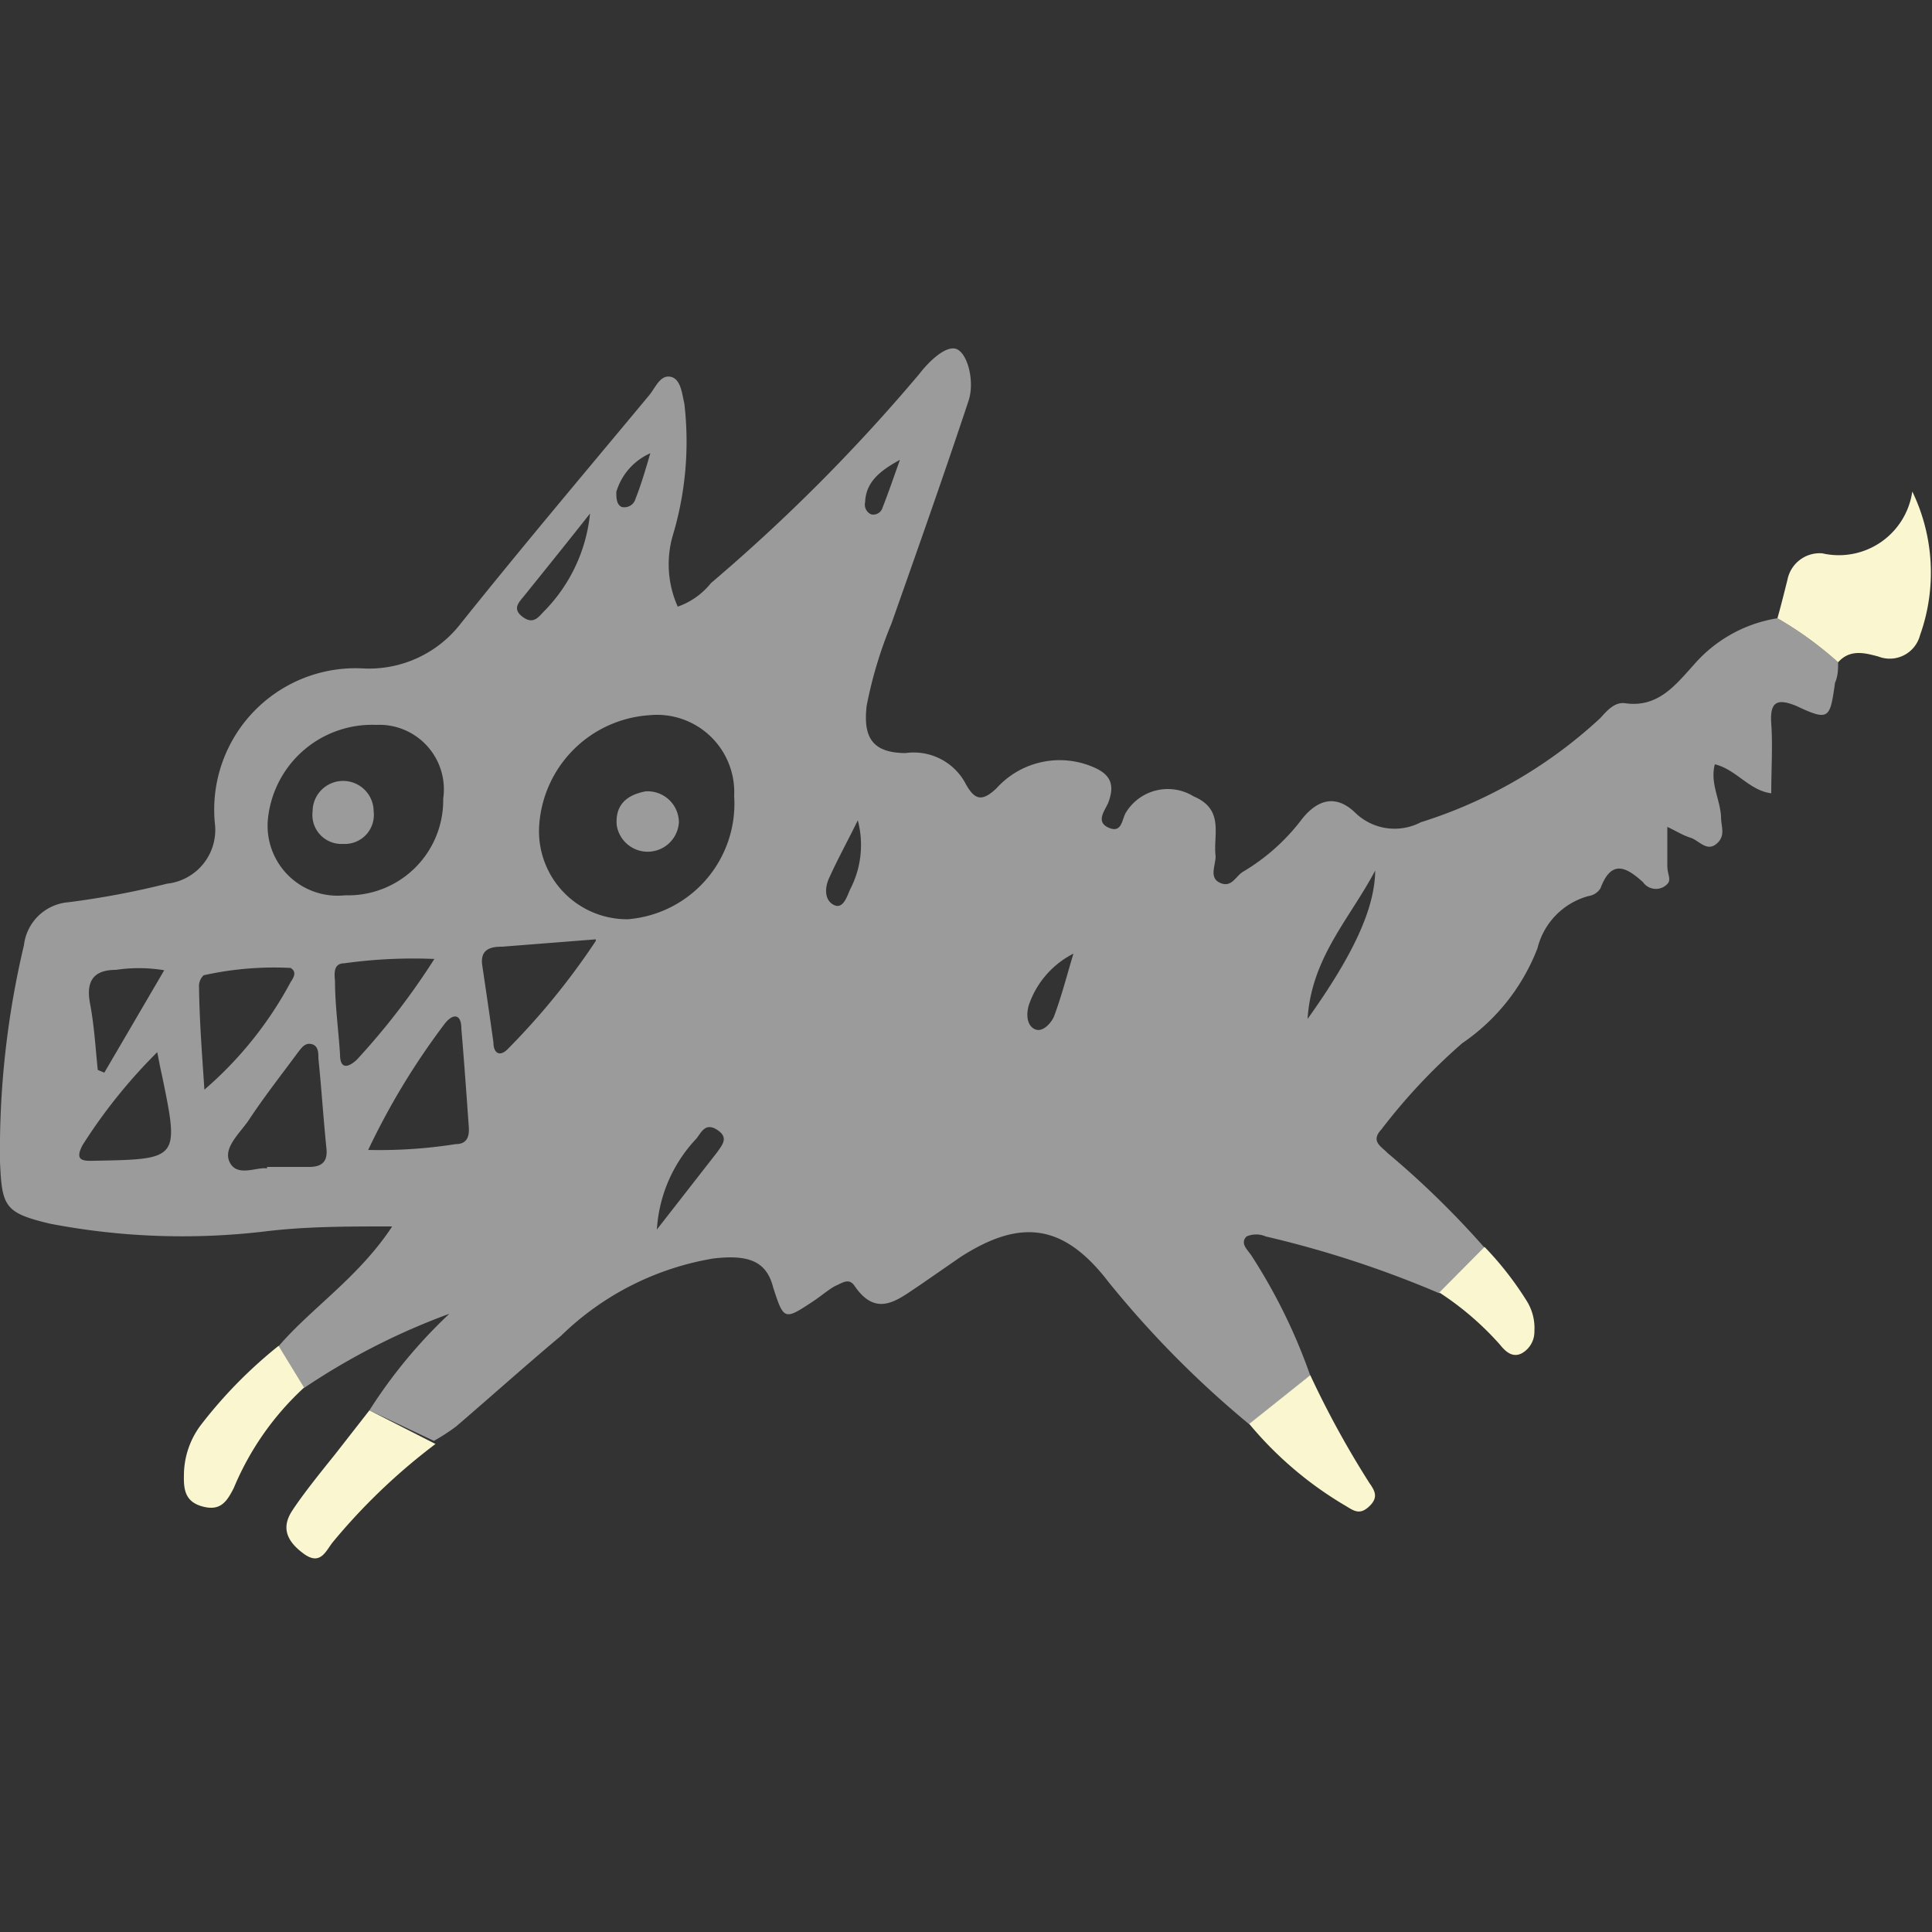 <svg id="Capa_1" data-name="Capa 1" xmlns="http://www.w3.org/2000/svg" viewBox="0 0 50 50"><rect x="0" y="0" width="50" height="50" fill="#333333" stroke="none"/><title>iconos chandy</title><path d="M47.57,17.14c0,.17,0,.35-.08.53-.13.93-.15,1-1,.6-.51-.21-.69-.1-.65.46s0,1.17,0,1.8c-.57-.07-.91-.62-1.46-.75-.13.49.14.91.16,1.36,0,.26.13.49-.12.7s-.45-.09-.67-.16-.36-.17-.6-.28c0,.38,0,.71,0,1s.16.39-.09.55a.41.41,0,0,1-.54-.12c-.44-.4-.82-.59-1.1.16a.44.44,0,0,1-.31.2,1.86,1.86,0,0,0-1.32,1.35A5.26,5.26,0,0,1,37.84,27a15.21,15.21,0,0,0-2.09,2.23c-.29.31,0,.44.16.61a23.24,23.24,0,0,1,2.51,2.45l-1.17,1.18A27.06,27.06,0,0,0,32.76,32a.62.62,0,0,0-.5,0c-.19.19.06.37.15.53a14.55,14.55,0,0,1,1.5,3.07l-1.58,1.26a25.84,25.84,0,0,1-3.64-3.68c-1.15-1.5-2.26-1.66-3.83-.65l-1.07.74c-.55.36-1.1.86-1.68,0-.14-.2-.31-.07-.47,0s-.41.29-.63.43c-.71.47-.73.46-1-.38-.17-.67-.62-.86-1.55-.75a7.38,7.38,0,0,0-3.94,2c-.92.77-1.81,1.57-2.72,2.35a5.57,5.57,0,0,1-.57.37L9.56,36.5A13,13,0,0,1,11.63,34a17.54,17.54,0,0,0-3.76,1.92l-.66-1.08c.86-1,2.07-1.78,2.94-3.1-1.19,0-2.24,0-3.3.13a18.13,18.13,0,0,1-5.55-.2C.12,31.39.05,31.23,0,30.07a23,23,0,0,1,.62-5.61,1.26,1.26,0,0,1,1.15-1.11,21.64,21.64,0,0,0,2.55-.48A1.4,1.4,0,0,0,5.56,21.3a3.66,3.66,0,0,1,3.86-4,3,3,0,0,0,2.51-1.17c1.6-2,3.24-3.94,4.87-5.9.16-.19.28-.53.55-.48s.3.44.36.69a8.44,8.44,0,0,1-.29,3.39,2.68,2.68,0,0,0,.12,1.87,1.91,1.91,0,0,0,.86-.61,45.9,45.9,0,0,0,5.39-5.41c.26-.34.73-.79,1-.63s.43.84.28,1.31c-.64,1.93-1.32,3.85-2,5.78a11,11,0,0,0-.64,2.12c-.1.84.16,1.22,1,1.23A1.52,1.52,0,0,1,25,20.3c.23.41.42.45.79.1a2.2,2.2,0,0,1,2.45-.57c.46.18.63.43.45.92-.07.2-.36.51,0,.67s.34-.24.46-.41a1.27,1.27,0,0,1,1.74-.4c.81.34.5,1,.57,1.55,0,.24-.18.56.12.69s.4-.18.59-.29a5.28,5.28,0,0,0,1.53-1.37c.41-.51.88-.63,1.37-.16a1.46,1.46,0,0,0,1.7.25,12.18,12.18,0,0,0,4.65-2.7c.17-.19.37-.42.64-.38.85.12,1.3-.47,1.78-1A3.61,3.61,0,0,1,46,16,9.27,9.27,0,0,1,47.57,17.14ZM19,20.6a2,2,0,0,0-2.2-2.09,3.06,3.06,0,0,0-2.85,2.94,2.28,2.28,0,0,0,2.3,2.34A3,3,0,0,0,19,20.6ZM9.74,18.76a2.71,2.71,0,0,0-2.81,2.48,1.81,1.81,0,0,0,2,1.93,2.46,2.46,0,0,0,2.54-2.5A1.67,1.67,0,0,0,9.74,18.76Zm-.23,11a12.66,12.66,0,0,0,2.28-.15c.33,0,.36-.24.34-.48-.06-.84-.12-1.68-.19-2.51,0-.38-.21-.4-.42-.14A18.56,18.56,0,0,0,9.51,29.8Zm-2.6.44H8c.31,0,.48-.12.45-.46-.08-.78-.13-1.57-.21-2.35,0-.14,0-.33-.18-.37s-.27.12-.36.23c-.42.57-.86,1.13-1.25,1.72-.23.35-.7.74-.5,1.12S6.66,30.19,6.91,30.24Zm8.51-5.89L13,24.5c-.28,0-.58.05-.52.48.1.67.2,1.35.29,2,0,.27.16.39.38.16A18.49,18.49,0,0,0,15.42,24.35ZM5.29,28.2a9.73,9.73,0,0,0,2.23-2.78c.08-.12.17-.27,0-.37a8.39,8.39,0,0,0-2.25.19.39.39,0,0,0-.12.26C5.16,26.4,5.23,27.3,5.29,28.2Zm6-3.38a12.94,12.94,0,0,0-2.38.11c-.28,0-.26.26-.24.46,0,.63.09,1.26.13,1.9,0,.39.21.34.43.14A18.38,18.38,0,0,0,11.24,24.82ZM4.07,27.23a13.82,13.82,0,0,0-1.93,2.4c-.22.41,0,.42.31.41C4.64,30,4.64,30,4.19,27.82,4.15,27.65,4.12,27.49,4.07,27.23Zm-1.54.46.17.07,1.55-2.65A4,4,0,0,0,3,25.1c-.58,0-.78.29-.67.87S2.47,27.11,2.53,27.69Zm31.31-1.32c1.2-1.68,1.74-2.87,1.75-3.84C34.93,23.78,33.94,24.78,33.84,26.37ZM15.27,13.29c-.6.76-1.14,1.43-1.68,2.1-.13.17-.36.35-.07.57s.42,0,.57-.15A4.2,4.2,0,0,0,15.27,13.29ZM17,31.82l1.56-2c.13-.19.31-.38,0-.58s-.41.07-.54.23A3.75,3.75,0,0,0,17,31.82Zm10.78-7.14A2.34,2.34,0,0,0,26.63,26c-.07.22-.07.52.14.63s.44-.16.51-.33C27.48,25.76,27.62,25.21,27.78,24.68ZM22.2,21.23c-.28.57-.52,1-.75,1.51-.11.25-.11.56.13.68s.34-.22.42-.4A2.49,2.49,0,0,0,22.2,21.23Zm1.09-9.33c-.49.27-.88.56-.9,1.09a.28.28,0,0,0,.15.32.25.25,0,0,0,.3-.17C23,12.73,23.14,12.32,23.29,11.9Zm-6.46-.17a1.59,1.59,0,0,0-.88,1c0,.14,0,.33.14.39a.3.3,0,0,0,.36-.22C16.59,12.55,16.71,12.14,16.83,11.73Z" style="fill:#9c9b9b"/><path d="M47.57,17.14A9.27,9.27,0,0,0,46,16c.09-.32.17-.64.26-1a.85.85,0,0,1,.9-.68,1.92,1.92,0,0,0,2.33-1.6,4.82,4.82,0,0,1,.2,3.72.81.81,0,0,1-1.08.55C48.27,16.9,47.88,16.79,47.57,17.14Z" style="fill:#faf7d0"/><path d="M7.21,34.83l.66,1.08a7.38,7.38,0,0,0-1.82,2.6c-.18.35-.34.6-.8.48s-.5-.44-.49-.82a2.17,2.17,0,0,1,.43-1.28A11.93,11.93,0,0,1,7.21,34.83Z" style="fill:#faf7d0"/><path d="M9.56,36.5l1.71.87a15.74,15.74,0,0,0-2.64,2.52c-.19.22-.32.65-.77.32s-.58-.68-.3-1.11.74-1,1.11-1.46Z" style="fill:#faf7d0"/><path d="M32.33,36.85l1.58-1.26a24.33,24.33,0,0,0,1.53,2.79c.14.2.24.37,0,.6s-.39.13-.6,0A9.49,9.49,0,0,1,32.33,36.85Z" style="fill:#faf7d0"/><path d="M37.25,33.45l1.17-1.18a8.42,8.42,0,0,1,1.08,1.38,1.32,1.32,0,0,1,.21.8.64.64,0,0,1-.32.57c-.26.14-.45-.07-.58-.23A7.68,7.68,0,0,0,37.25,33.45Z" style="fill:#faf7d0"/><path d="M16.71,20.48a.81.81,0,0,1,.86.8.81.81,0,0,1-1.61.07C15.92,20.82,16.23,20.57,16.71,20.48Z" style="fill:#9c9b9b"/><path d="M8.09,21a.79.79,0,0,1,1.58,0,.75.75,0,0,1-.79.84A.75.75,0,0,1,8.09,21Z" style="fill:#9c9b9b"/></svg>